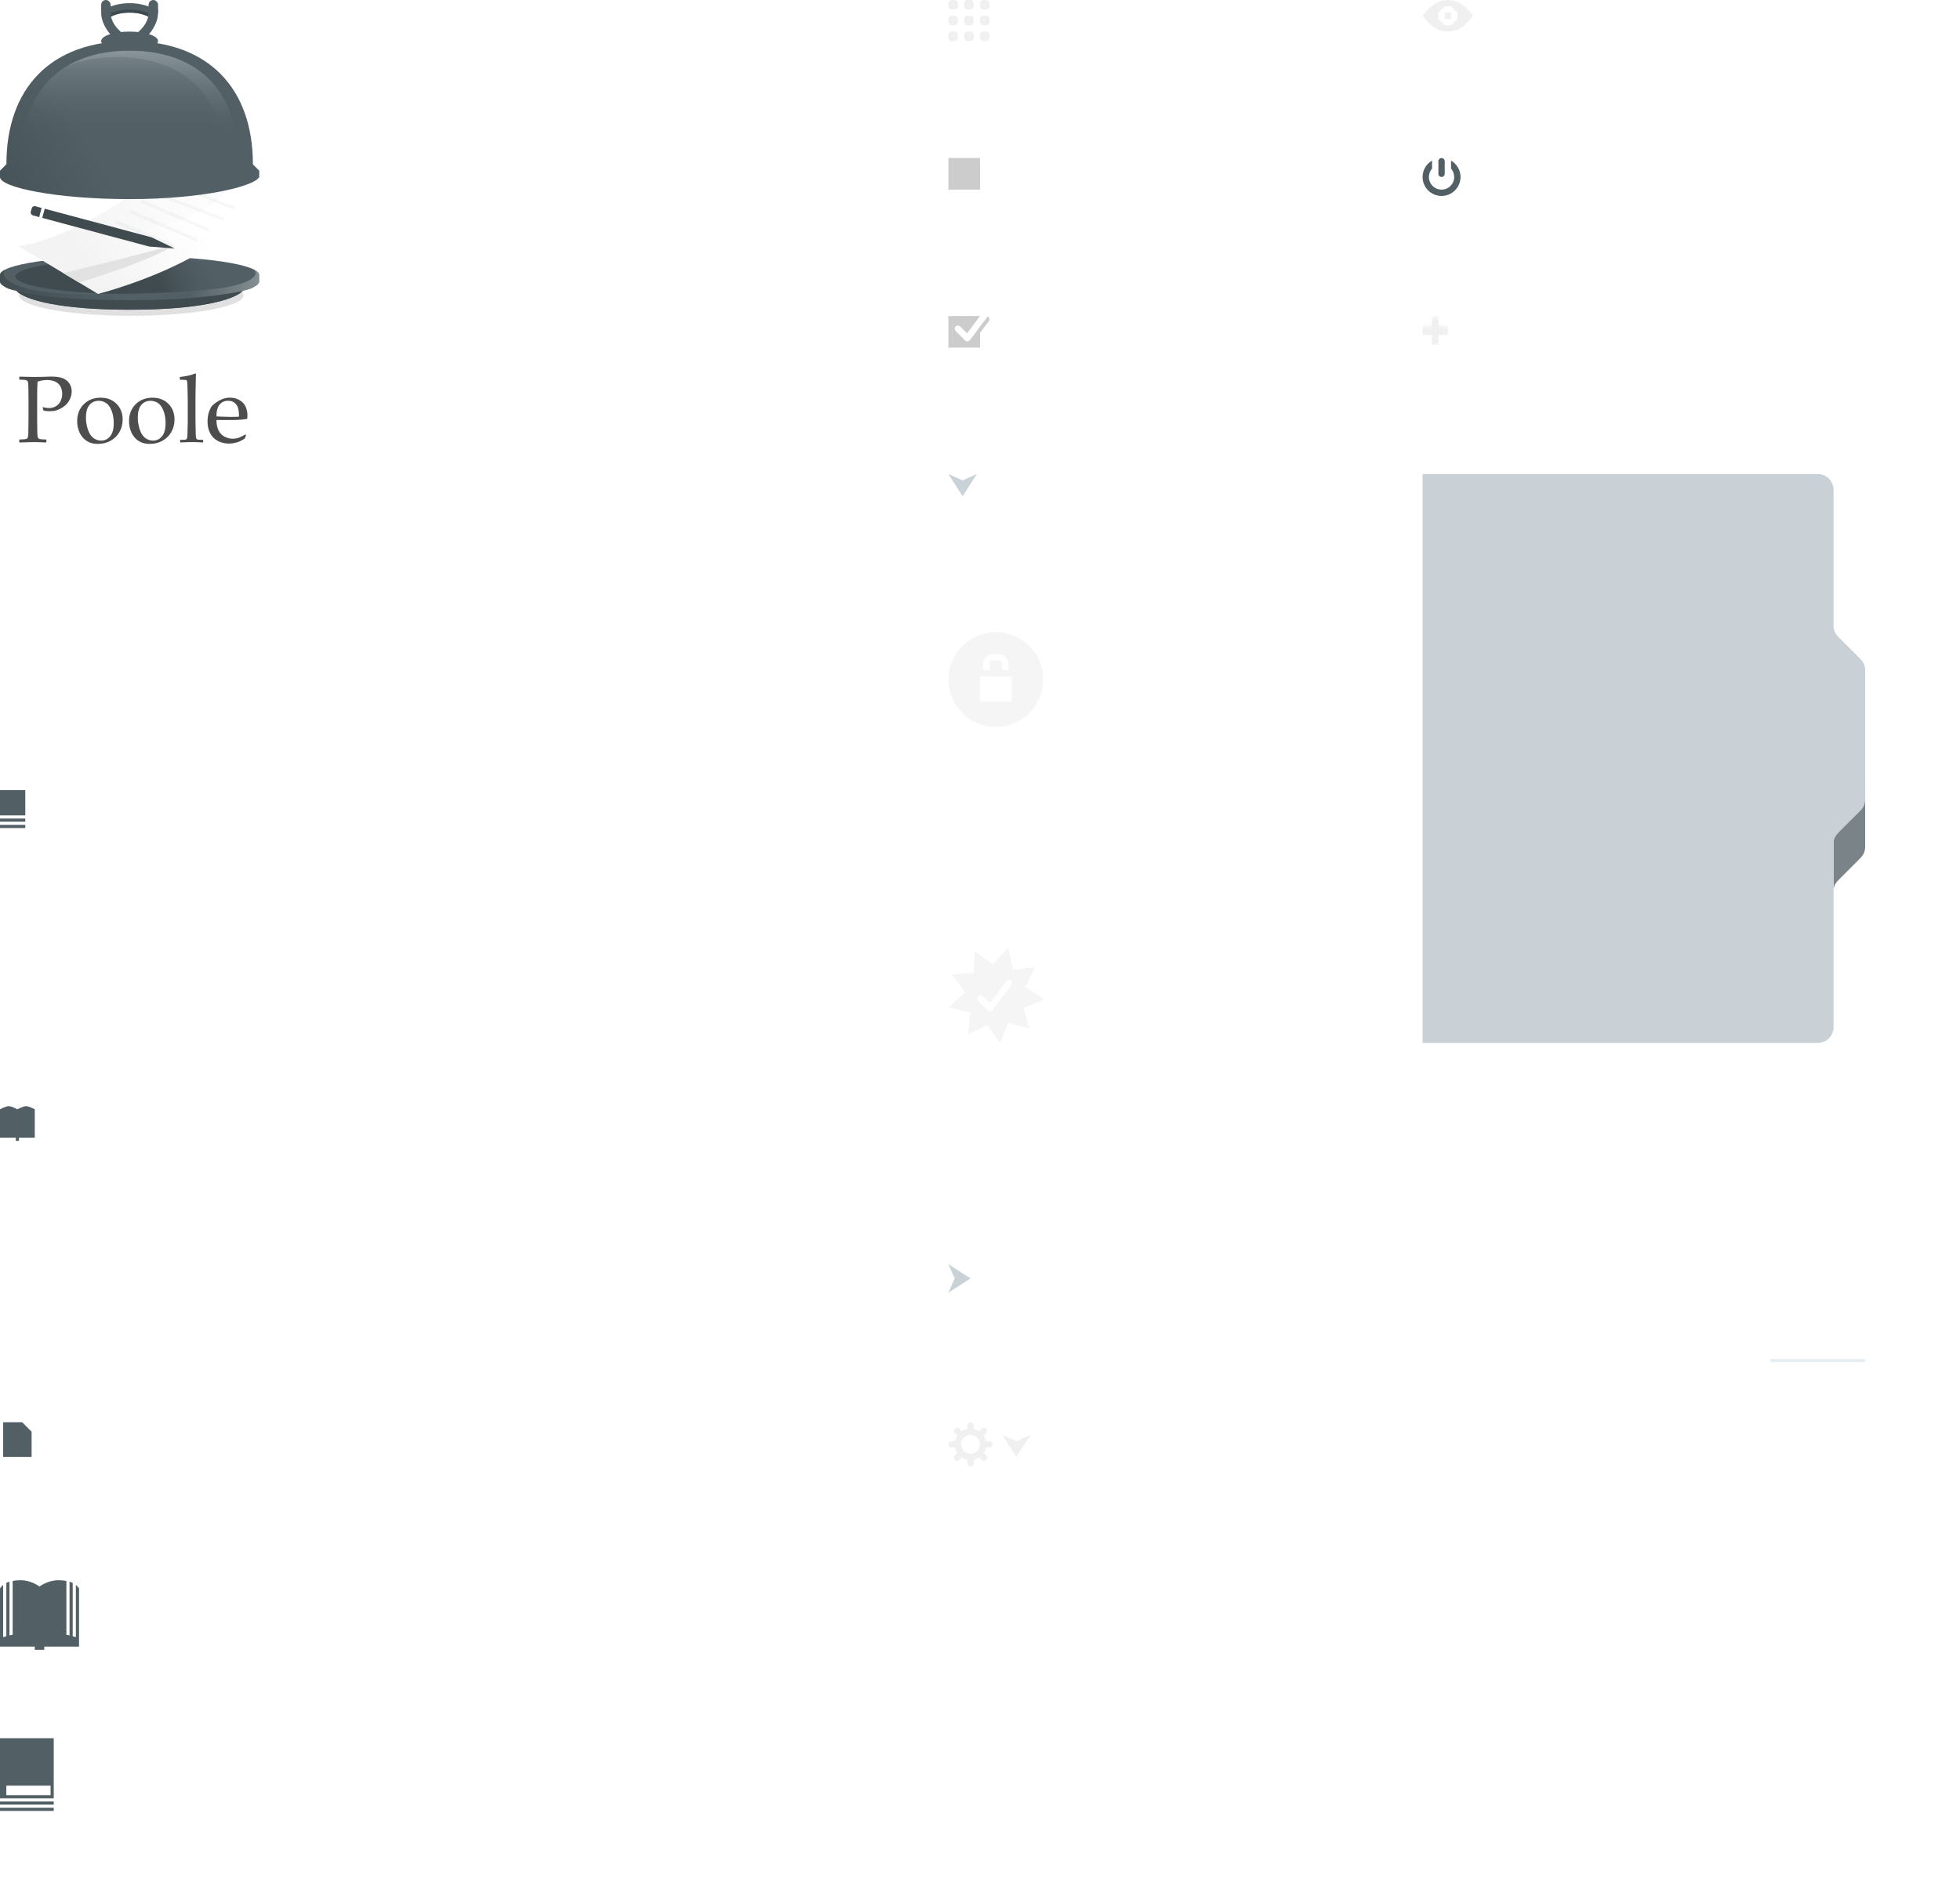 <?xml version="1.0" encoding="UTF-8" standalone="no"?>
<!-- Created with Inkscape (http://www.inkscape.org/) -->

<svg
   xmlns:dc="http://purl.org/dc/elements/1.1/"
   xmlns:cc="http://creativecommons.org/ns#"
   xmlns:rdf="http://www.w3.org/1999/02/22-rdf-syntax-ns#"
   xmlns:svg="http://www.w3.org/2000/svg"
   xmlns="http://www.w3.org/2000/svg"
   xmlns:xlink="http://www.w3.org/1999/xlink"
   xmlns:sodipodi="http://sodipodi.sourceforge.net/DTD/sodipodi-0.dtd"
   xmlns:inkscape="http://www.inkscape.org/namespaces/inkscape"
   width="620"
   height="600"
   id="svg13669"
   version="1.1"
   inkscape:version="0.48.2 r9819"
   sodipodi:docname="sprite.svg"
   inkscape:export-filename="/Users/saman/work_repos/poole/images/sprite.png"
   inkscape:export-xdpi="90"
   inkscape:export-ydpi="90">
  <defs
     id="defs13671">
    <clipPath
       clipPathUnits="userSpaceOnUse"
       id="clipPath13523">
      <path
         style="color:#000000;fill:#ffffff;fill-opacity:1;fill-rule:nonzero;stroke:none;stroke-width:1;marker:none;visibility:visible;display:inline;overflow:visible;enable-background:accumulate"
         d="m 197,124.5 128.53,0 0,174.5 L 197,299 z"
         id="path13525"
         inkscape:connector-curvature="0"
         sodipodi:nodetypes="ccccc" />
    </clipPath>
    <linearGradient
       inkscape:collect="always"
       xlink:href="#linearGradient5373"
       id="linearGradient6793"
       gradientUnits="userSpaceOnUse"
       x1="326.125"
       y1="138.625"
       x2="286.191"
       y2="160.059"
       gradientTransform="translate(0,10)" />
    <linearGradient
       inkscape:collect="always"
       id="linearGradient5373">
      <stop
         style="stop-color:#000000;stop-opacity:1;"
         offset="0"
         id="stop5375" />
      <stop
         style="stop-color:#000000;stop-opacity:0;"
         offset="1"
         id="stop5377" />
    </linearGradient>
    <clipPath
       clipPathUnits="userSpaceOnUse"
       id="clipPath5369">
      <path
         style="color:#000000;fill:#ffffff;fill-opacity:1;fill-rule:nonzero;stroke:none;stroke-width:2;marker:none;visibility:visible;display:inline;overflow:visible;enable-background:accumulate"
         d="m 301,131 0,28 28,0 0,16 -44,0 0,-44 z"
         id="path5371"
         inkscape:connector-curvature="0" />
    </clipPath>
    <linearGradient
       inkscape:collect="always"
       xlink:href="#linearGradient9162-8"
       id="linearGradient9316-2"
       gradientUnits="userSpaceOnUse"
       gradientTransform="matrix(1.167,0,0,1,-698.099,-9.986)"
       x1="507.125"
       y1="177.562"
       x2="524.938"
       y2="172.625" />
    <linearGradient
       inkscape:collect="always"
       id="linearGradient9162-8">
      <stop
         style="stop-color:#383838;stop-opacity:1;"
         offset="0"
         id="stop9164-5" />
      <stop
         style="stop-color:#383838;stop-opacity:0;"
         offset="1"
         id="stop9166-6" />
    </linearGradient>
    <linearGradient
       inkscape:collect="always"
       xlink:href="#linearGradient9115-1"
       id="linearGradient9313-7"
       gradientUnits="userSpaceOnUse"
       x1="519.25"
       y1="154.25"
       x2="486.552"
       y2="173.128"
       gradientTransform="translate(-616.188,-9.986)" />
    <linearGradient
       inkscape:collect="always"
       id="linearGradient9115-1">
      <stop
         style="stop-color:#ffffff;stop-opacity:1;"
         offset="0"
         id="stop9117-18" />
      <stop
         style="stop-color:#f3f3f3;stop-opacity:1"
         offset="1"
         id="stop9119-2" />
    </linearGradient>
    <linearGradient
       inkscape:collect="always"
       xlink:href="#linearGradient9285-2"
       id="linearGradient9291-97"
       x1="502"
       y1="141"
       x2="532.75"
       y2="119.75"
       gradientUnits="userSpaceOnUse" />
    <linearGradient
       inkscape:collect="always"
       id="linearGradient9285-2">
      <stop
         style="stop-color:#4d4d4d;stop-opacity:1;"
         offset="0"
         id="stop9287-8" />
      <stop
         style="stop-color:#474747;stop-opacity:1"
         offset="1"
         id="stop9289-2" />
    </linearGradient>
    <clipPath
       clipPathUnits="userSpaceOnUse"
       id="clipPath13523-9">
      <path
         style="color:#000000;fill:#ffffff;fill-opacity:1;fill-rule:nonzero;stroke:none;stroke-width:1;marker:none;visibility:visible;display:inline;overflow:visible;enable-background:accumulate"
         d="m 197,124.5 128.53,0 0,174.5 L 197,299 z"
         id="path13525-2"
         inkscape:connector-curvature="0"
         sodipodi:nodetypes="ccccc" />
    </clipPath>
    <linearGradient
       inkscape:collect="always"
       xlink:href="#linearGradient5373-8"
       id="linearGradient6793-1"
       gradientUnits="userSpaceOnUse"
       x1="326.125"
       y1="138.625"
       x2="286.191"
       y2="160.059"
       gradientTransform="translate(0,10)" />
    <linearGradient
       inkscape:collect="always"
       id="linearGradient5373-8">
      <stop
         style="stop-color:#000000;stop-opacity:1;"
         offset="0"
         id="stop5375-4" />
      <stop
         style="stop-color:#000000;stop-opacity:0;"
         offset="1"
         id="stop5377-7" />
    </linearGradient>
    <clipPath
       clipPathUnits="userSpaceOnUse"
       id="clipPath5369-4">
      <path
         style="color:#000000;fill:#ffffff;fill-opacity:1;fill-rule:nonzero;stroke:none;stroke-width:2;marker:none;visibility:visible;display:inline;overflow:visible;enable-background:accumulate"
         d="m 301,131 0,28 28,0 0,16 -44,0 0,-44 z"
         id="path5371-3"
         inkscape:connector-curvature="0" />
    </clipPath>
    <linearGradient
       inkscape:collect="always"
       xlink:href="#linearGradient5373-2"
       id="linearGradient13120"
       gradientUnits="userSpaceOnUse"
       gradientTransform="translate(0,10)"
       x1="309.625"
       y1="148.625"
       x2="314.691"
       y2="143.559" />
    <linearGradient
       inkscape:collect="always"
       id="linearGradient5373-2">
      <stop
         style="stop-color:#000000;stop-opacity:1;"
         offset="0"
         id="stop5375-1" />
      <stop
         style="stop-color:#000000;stop-opacity:0;"
         offset="1"
         id="stop5377-0" />
    </linearGradient>
    <clipPath
       clipPathUnits="userSpaceOnUse"
       id="clipPath5369-3">
      <path
         style="color:#000000;fill:#ffffff;fill-opacity:1;fill-rule:nonzero;stroke:none;stroke-width:2;marker:none;visibility:visible;display:inline;overflow:visible;enable-background:accumulate"
         d="m 301,131 0,28 28,0 0,16 -44,0 0,-44 z"
         id="path5371-4"
         inkscape:connector-curvature="0" />
    </clipPath>
    <clipPath
       clipPathUnits="userSpaceOnUse"
       id="clipPath13523-3">
      <path
         style="color:#000000;fill:#ffffff;fill-opacity:1;fill-rule:nonzero;stroke:none;stroke-width:1;marker:none;visibility:visible;display:inline;overflow:visible;enable-background:accumulate"
         d="m 197,124.5 128.53,0 0,174.5 L 197,299 z"
         id="path13525-7"
         inkscape:connector-curvature="0"
         sodipodi:nodetypes="ccccc" />
    </clipPath>
    <filter
       color-interpolation-filters="sRGB"
       inkscape:collect="always"
       id="filter9240"
       x="-0.06"
       width="1.12"
       y="-0.459"
       height="1.919">
      <feGaussianBlur
         inkscape:collect="always"
         stdDeviation="1.723"
         id="feGaussianBlur9242" />
    </filter>
    <linearGradient
       inkscape:collect="always"
       xlink:href="#linearGradient9162-0"
       id="linearGradient15468-2"
       gradientUnits="userSpaceOnUse"
       gradientTransform="matrix(1.167,0,0,1,-81.911,-30)"
       x1="507.125"
       y1="177.562"
       x2="524.938"
       y2="172.625" />
    <linearGradient
       inkscape:collect="always"
       id="linearGradient9162-0">
      <stop
         style="stop-color:#404b4f;stop-opacity:1"
         offset="0"
         id="stop9164-51" />
      <stop
         style="stop-color:#526066;stop-opacity:0"
         offset="1"
         id="stop9166-5" />
    </linearGradient>
    <linearGradient
       inkscape:collect="always"
       xlink:href="#linearGradient9162"
       id="linearGradient15468"
       gradientUnits="userSpaceOnUse"
       gradientTransform="matrix(1.167,0,0,1,-81.911,-30)"
       x1="507.125"
       y1="177.562"
       x2="524.938"
       y2="172.625" />
    <linearGradient
       inkscape:collect="always"
       id="linearGradient9162">
      <stop
         style="stop-color:#404b4f;stop-opacity:1"
         offset="0"
         id="stop9164" />
      <stop
         style="stop-color:#526066;stop-opacity:0"
         offset="1"
         id="stop9166" />
    </linearGradient>
    <linearGradient
       inkscape:collect="always"
       xlink:href="#linearGradient9115"
       id="linearGradient15465"
       gradientUnits="userSpaceOnUse"
       gradientTransform="translate(0,-30)"
       x1="519.25"
       y1="154.25"
       x2="489.302"
       y2="174.503" />
    <linearGradient
       inkscape:collect="always"
       id="linearGradient9115">
      <stop
         style="stop-color:#ffffff;stop-opacity:1;"
         offset="0"
         id="stop9117" />
      <stop
         style="stop-color:#f3f3f3;stop-opacity:1"
         offset="1"
         id="stop9119" />
    </linearGradient>
    <linearGradient
       inkscape:collect="always"
       xlink:href="#linearGradient16403"
       id="linearGradient16409"
       x1="525.875"
       y1="116.625"
       x2="478.25"
       y2="130.5"
       gradientUnits="userSpaceOnUse" />
    <linearGradient
       inkscape:collect="always"
       id="linearGradient16403">
      <stop
         style="stop-color:#000000;stop-opacity:1;"
         offset="0"
         id="stop16405" />
      <stop
         style="stop-color:#000000;stop-opacity:0;"
         offset="1"
         id="stop16407" />
    </linearGradient>
    <linearGradient
       inkscape:collect="always"
       xlink:href="#linearGradient16857"
       id="linearGradient16855"
       x1="485.25"
       y1="98.5"
       x2="448.253"
       y2="119.86"
       gradientUnits="userSpaceOnUse" />
    <linearGradient
       id="linearGradient16857"
       inkscape:collect="always">
      <stop
         id="stop16859"
         offset="0"
         style="stop-color:#526066;stop-opacity:1" />
      <stop
         id="stop16861"
         offset="1"
         style="stop-color:#424e52;stop-opacity:1" />
    </linearGradient>
    <linearGradient
       inkscape:collect="always"
       xlink:href="#linearGradient16125"
       id="linearGradient16506"
       gradientUnits="userSpaceOnUse"
       x1="500"
       y1="92"
       x2="500"
       y2="138" />
    <linearGradient
       inkscape:collect="always"
       id="linearGradient16125">
      <stop
         style="stop-color:#c3ccd0;stop-opacity:1"
         offset="0"
         id="stop16127" />
      <stop
         style="stop-color:#526066;stop-opacity:0;"
         offset="1"
         id="stop16129" />
    </linearGradient>
    <linearGradient
       y2="138"
       x2="500"
       y1="92"
       x1="500"
       gradientTransform="translate(0,-38)"
       gradientUnits="userSpaceOnUse"
       id="linearGradient16202"
       xlink:href="#linearGradient16125-7"
       inkscape:collect="always" />
    <linearGradient
       inkscape:collect="always"
       id="linearGradient16125-7">
      <stop
         style="stop-color:#c3ccd0;stop-opacity:1"
         offset="0"
         id="stop16127-1" />
      <stop
         style="stop-color:#526066;stop-opacity:0;"
         offset="1"
         id="stop16129-0" />
    </linearGradient>
    <linearGradient
       inkscape:collect="always"
       xlink:href="#linearGradient16490-3"
       id="linearGradient16496-8"
       x1="452.375"
       y1="145.25"
       x2="499"
       y2="151.375"
       gradientUnits="userSpaceOnUse" />
    <linearGradient
       inkscape:collect="always"
       id="linearGradient16490-3">
      <stop
         style="stop-color:#404b4f;stop-opacity:1;"
         offset="0"
         id="stop16492-4" />
      <stop
         style="stop-color:#404b4f;stop-opacity:0;"
         offset="1"
         id="stop16494-9" />
    </linearGradient>
    <linearGradient
       inkscape:collect="always"
       xlink:href="#linearGradient16870"
       id="linearGradient16876"
       x1="565.062"
       y1="145.438"
       x2="519.688"
       y2="150.875"
       gradientUnits="userSpaceOnUse"
       gradientTransform="translate(-0.344,0)" />
    <linearGradient
       inkscape:collect="always"
       id="linearGradient16870">
      <stop
         style="stop-color:#f6f6f6;stop-opacity:1;"
         offset="0"
         id="stop16872" />
      <stop
         style="stop-color:#f6f6f6;stop-opacity:0;"
         offset="1"
         id="stop16874" />
    </linearGradient>
    <linearGradient
       y2="150.875"
       x2="519.688"
       y1="145.438"
       x1="565.062"
       gradientTransform="translate(-0.344,0)"
       gradientUnits="userSpaceOnUse"
       id="linearGradient17085"
       xlink:href="#linearGradient16870"
       inkscape:collect="always" />
    <filter
       color-interpolation-filters="sRGB"
       inkscape:collect="always"
       id="filter9240-4"
       x="-0.06"
       width="1.12"
       y="-0.459"
       height="1.919">
      <feGaussianBlur
         inkscape:collect="always"
         stdDeviation="1.723"
         id="feGaussianBlur9242-0" />
    </filter>
    <linearGradient
       inkscape:collect="always"
       xlink:href="#linearGradient9162-0-7"
       id="linearGradient15468-2-8"
       gradientUnits="userSpaceOnUse"
       gradientTransform="matrix(1.167,0,0,1,-81.911,-30)"
       x1="507.125"
       y1="177.562"
       x2="524.938"
       y2="172.625" />
    <linearGradient
       inkscape:collect="always"
       id="linearGradient9162-0-7">
      <stop
         style="stop-color:#404b4f;stop-opacity:1"
         offset="0"
         id="stop9164-51-3" />
      <stop
         style="stop-color:#526066;stop-opacity:0"
         offset="1"
         id="stop9166-5-7" />
    </linearGradient>
    <linearGradient
       inkscape:collect="always"
       xlink:href="#linearGradient9162-87"
       id="linearGradient15468-4"
       gradientUnits="userSpaceOnUse"
       gradientTransform="matrix(1.167,0,0,1,-81.911,-30)"
       x1="507.125"
       y1="177.562"
       x2="524.938"
       y2="172.625" />
    <linearGradient
       inkscape:collect="always"
       id="linearGradient9162-87">
      <stop
         style="stop-color:#404b4f;stop-opacity:1"
         offset="0"
         id="stop9164-53" />
      <stop
         style="stop-color:#526066;stop-opacity:0"
         offset="1"
         id="stop9166-2" />
    </linearGradient>
    <linearGradient
       inkscape:collect="always"
       xlink:href="#linearGradient9115-6"
       id="linearGradient15465-7"
       gradientUnits="userSpaceOnUse"
       gradientTransform="translate(0,-30)"
       x1="519.25"
       y1="154.25"
       x2="489.302"
       y2="174.503" />
    <linearGradient
       inkscape:collect="always"
       id="linearGradient9115-6">
      <stop
         style="stop-color:#ffffff;stop-opacity:1;"
         offset="0"
         id="stop9117-2" />
      <stop
         style="stop-color:#f3f3f3;stop-opacity:1"
         offset="1"
         id="stop9119-22" />
    </linearGradient>
    <linearGradient
       inkscape:collect="always"
       xlink:href="#linearGradient16403-0"
       id="linearGradient16409-8"
       x1="525.875"
       y1="116.625"
       x2="478.25"
       y2="130.5"
       gradientUnits="userSpaceOnUse" />
    <linearGradient
       inkscape:collect="always"
       id="linearGradient16403-0">
      <stop
         style="stop-color:#000000;stop-opacity:1;"
         offset="0"
         id="stop16405-5" />
      <stop
         style="stop-color:#000000;stop-opacity:0;"
         offset="1"
         id="stop16407-0" />
    </linearGradient>
    <linearGradient
       inkscape:collect="always"
       xlink:href="#linearGradient16857-1"
       id="linearGradient16855-6"
       x1="485.25"
       y1="98.5"
       x2="448.253"
       y2="119.86"
       gradientUnits="userSpaceOnUse" />
    <linearGradient
       id="linearGradient16857-1"
       inkscape:collect="always">
      <stop
         id="stop16859-9"
         offset="0"
         style="stop-color:#526066;stop-opacity:1" />
      <stop
         id="stop16861-0"
         offset="1"
         style="stop-color:#424e52;stop-opacity:1" />
    </linearGradient>
    <linearGradient
       inkscape:collect="always"
       xlink:href="#linearGradient16125-75"
       id="linearGradient16506-2"
       gradientUnits="userSpaceOnUse"
       x1="500"
       y1="92"
       x2="500"
       y2="138" />
    <linearGradient
       inkscape:collect="always"
       id="linearGradient16125-75">
      <stop
         style="stop-color:#c3ccd0;stop-opacity:1"
         offset="0"
         id="stop16127-2" />
      <stop
         style="stop-color:#526066;stop-opacity:0;"
         offset="1"
         id="stop16129-4" />
    </linearGradient>
    <linearGradient
       y2="138"
       x2="500"
       y1="92"
       x1="500"
       gradientTransform="translate(0,-38)"
       gradientUnits="userSpaceOnUse"
       id="linearGradient16202-5"
       xlink:href="#linearGradient16125-7-0"
       inkscape:collect="always" />
    <linearGradient
       inkscape:collect="always"
       id="linearGradient16125-7-0">
      <stop
         style="stop-color:#c3ccd0;stop-opacity:1"
         offset="0"
         id="stop16127-1-1" />
      <stop
         style="stop-color:#526066;stop-opacity:0;"
         offset="1"
         id="stop16129-0-3" />
    </linearGradient>
    <linearGradient
       inkscape:collect="always"
       xlink:href="#linearGradient16490-3-7"
       id="linearGradient16496-8-1"
       x1="452.375"
       y1="145.25"
       x2="499"
       y2="151.375"
       gradientUnits="userSpaceOnUse" />
    <linearGradient
       inkscape:collect="always"
       id="linearGradient16490-3-7">
      <stop
         style="stop-color:#404b4f;stop-opacity:1;"
         offset="0"
         id="stop16492-4-1" />
      <stop
         style="stop-color:#404b4f;stop-opacity:0;"
         offset="1"
         id="stop16494-9-0" />
    </linearGradient>
    <linearGradient
       inkscape:collect="always"
       xlink:href="#linearGradient16870-7"
       id="linearGradient16876-9"
       x1="565.062"
       y1="145.438"
       x2="519.688"
       y2="150.875"
       gradientUnits="userSpaceOnUse"
       gradientTransform="translate(-0.344,0)" />
    <linearGradient
       inkscape:collect="always"
       id="linearGradient16870-7">
      <stop
         style="stop-color:#f6f6f6;stop-opacity:1;"
         offset="0"
         id="stop16872-4" />
      <stop
         style="stop-color:#f6f6f6;stop-opacity:0;"
         offset="1"
         id="stop16874-8" />
    </linearGradient>
  </defs>
  <sodipodi:namedview
     id="base"
     pagecolor="#ffffff"
     bordercolor="#666666"
     borderopacity="1.0"
     inkscape:pageopacity="0.0"
     inkscape:pageshadow="2"
     inkscape:zoom="1"
     inkscape:cx="96.066648"
     inkscape:cy="515.24922"
     inkscape:document-units="px"
     inkscape:current-layer="layer1"
     showgrid="true"
     inkscape:window-width="1270"
     inkscape:window-height="665"
     inkscape:window-x="258"
     inkscape:window-y="78"
     inkscape:window-maximized="0"
     showguides="false"
     fit-margin-top="0"
     fit-margin-left="0"
     fit-margin-right="0"
     fit-margin-bottom="0"
     inkscape:guide-bbox="true"
     inkscape:snap-bbox="true"
     inkscape:snap-nodes="true">
    <inkscape:grid
       type="xygrid"
       id="grid13768"
       empspacing="5"
       visible="true"
       enabled="true"
       snapvisiblegridlinesonly="true" />
    <sodipodi:guide
       orientation="0,1"
       position="-60,300"
       id="guide13904" />
    <sodipodi:guide
       orientation="0,1"
       position="-150,250"
       id="guide13906" />
    <sodipodi:guide
       orientation="1,0"
       position="0,355"
       id="guide13908" />
    <sodipodi:guide
       orientation="1,0"
       position="150,375"
       id="guide13910" />
    <sodipodi:guide
       orientation="1,0"
       position="300,355"
       id="guide13914" />
    <sodipodi:guide
       orientation="1,0"
       position="450,350"
       id="guide13918" />
    <sodipodi:guide
       orientation="0,1"
       position="-185,200"
       id="guide13924" />
    <sodipodi:guide
       orientation="0,1"
       position="-160,150"
       id="guide13926" />
    <sodipodi:guide
       orientation="0,1"
       position="-130,100"
       id="guide14320" />
    <sodipodi:guide
       orientation="0,1"
       position="-145,50"
       id="guide9905" />
    <sodipodi:guide
       orientation="0,1"
       position="-115,1.7187517e-08"
       id="guide9907" />
    <sodipodi:guide
       orientation="0,1"
       position="-95,-50"
       id="guide9911" />
    <sodipodi:guide
       orientation="0,1"
       position="60,350"
       id="guide10564" />
    <sodipodi:guide
       orientation="0,1"
       position="50,400"
       id="guide10739" />
    <sodipodi:guide
       orientation="0,1"
       position="50,450"
       id="guide10741" />
    <sodipodi:guide
       orientation="0,1"
       position="30,500"
       id="guide10743" />
    <sodipodi:guide
       orientation="0,1"
       position="40,550"
       id="guide10745" />
    <sodipodi:guide
       orientation="0,1"
       position="70,600"
       id="guide10747" />
    <sodipodi:guide
       orientation="1,0"
       position="600,615"
       id="guide10798" />
  </sodipodi:namedview>
  <g
     inkscape:groupmode="layer"
     id="layer2"
     inkscape:label="base"
     transform="translate(-150,250)"
     style="display:none">
    <rect
       style="opacity:0.6;color:#000000;fill:#b3b3b3;fill-opacity:1;fill-rule:nonzero;stroke:none;stroke-width:14.35;marker:none;visibility:visible;display:inline;overflow:visible;filter:url(#filter6400-4);enable-background:accumulate"
       id="rect15443"
       width="720"
       height="700"
       x="-60"
       y="-20"
       transform="translate(150,-250)" />
    <path
       inkscape:connector-curvature="0"
       style="opacity:0.2;color:#000000;fill:#000000;fill-opacity:1;fill-rule:nonzero;stroke:none;stroke-width:14.35;marker:none;visibility:visible;display:inline;overflow:visible;filter:url(#filter6400-4);enable-background:accumulate"
       d="m 754,-150 c -2.209,0 -4,1.791 -4,4 0,2.209 1.791,4 4,4 0.73,0 1.411,-0.221 2,-0.562 l 0,1.562 2,0 0,1 0,1 1,0 1,0 1,0 0,-2 -3.344,-3.344 C 757.883,-144.846 758,-145.413 758,-146 c 0,-2.209 -1.791,-4 -4,-4 z m -1,2 c 0.552,0 1,0.448 1,1 0,0.552 -0.448,1 -1,1 -0.552,0 -1,-0.448 -1,-1 0,-0.552 0.448,-1 1,-1 z"
       id="path8189" />
    <path
       inkscape:connector-curvature="0"
       style="opacity:0.2;color:#000000;fill:#000000;fill-opacity:1;fill-rule:nonzero;stroke:none;stroke-width:14.35;marker:none;visibility:visible;display:inline;overflow:visible;filter:url(#filter6400-4);enable-background:accumulate"
       d="m 755,-200 c -1.657,0 -3,1.343 -3,3 0,1.657 1.343,3 3,3 1.657,0 3,-1.343 3,-3 0,-1.657 -1.343,-3 -3,-3 z m -3,7 c -2,0 -2,2 -2,3 l 0,1 10,0 0,-1 c 0,-1 0,-3 -2,-3 l -6,0 z"
       id="path5949-7" />
  </g>
  <g
     inkscape:label="Layer 1"
     inkscape:groupmode="layer"
     id="layer1"
     transform="translate(-150,252.638)">
    <g
       style="font-size:30px;font-style:normal;font-variant:normal;font-weight:normal;font-stretch:normal;text-indent:0;text-align:start;text-decoration:none;line-height:150%;letter-spacing:0px;word-spacing:normal;text-transform:none;direction:ltr;block-progression:tb;writing-mode:lr-tb;text-anchor:start;baseline-shift:baseline;color:#000000;fill:#4d4d4d;fill-opacity:1;fill-rule:nonzero;stroke:none;stroke-width:18.043;marker:none;visibility:visible;display:inline;overflow:visible;enable-background:accumulate;font-family:Palatino;-inkscape-font-specification:Palatino"
       id="text5539"
       transform="translate(155.31,-134)">
      <path
         d="m 0.791,1.484 0,-0.937 c 1.963,0.059 3.516,0.088 4.658,0.088 0.762,2.073e-5 1.572,-0.01 2.432,-0.029 l 2.3,-0.073 c 0.254,-0.01 0.488,-0.015 0.703,-0.015 1.553,2.085e-5 2.773,0.171 3.662,0.513 0.889,0.342 1.582,0.889 2.08,1.641 0.498,0.742 0.747,1.592 0.747,2.549 -1.7e-5,0.859 -0.21,1.714 -0.63,2.563 -0.41,0.85 -1.011,1.572 -1.802,2.168 -0.791,0.586 -1.616,1.006 -2.476,1.26 -0.586,0.176 -1.25,0.264 -1.992,0.264 -0.625,10e-6 -1.299,-0.068 -2.021,-0.205 L 8.145,10.185 c 0.869,0.195 1.553,0.293 2.051,0.293 0.732,10e-6 1.426,-0.176 2.08,-0.527 C 12.939,9.59 13.452,9.053 13.813,8.34 14.185,7.617 14.37,6.821 14.37,5.952 14.37,5.112 14.189,4.355 13.828,3.682 13.477,2.998 12.935,2.48 12.202,2.129 11.479,1.777 10.601,1.601 9.565,1.601 8.638,1.601 7.642,1.767 6.577,2.099 6.489,3.135 6.445,4.756 6.445,6.963 l 0,7.383 c -6.4e-6,1.328 0.015,2.622 0.044,3.882 0.029,0.928 0.098,1.479 0.205,1.655 0.117,0.176 0.298,0.308 0.542,0.396 0.254,0.078 0.962,0.127 2.124,0.146 l 0,0.938 c -1.807,-0.078 -3.135,-0.117 -3.984,-0.117 -0.332,0 -1.86,0.039 -4.585,0.117 l 0,-0.938 c 1.152,-0.02 1.855,-0.068 2.109,-0.146 0.254,-0.088 0.43,-0.205 0.527,-0.352 0.117,-0.195 0.19,-0.669 0.22,-1.421 0.01,-0.205 0.029,-1.592 0.059,-4.16 l 0,-6.782 C 3.706,6.235 3.691,4.936 3.662,3.667 3.633,2.739 3.56,2.192 3.442,2.026 3.335,1.85 3.154,1.724 2.9,1.645 2.656,1.558 1.953,1.504 0.791,1.484"
         style="marker:none"
         id="path13771"
         inkscape:connector-curvature="0" />
      <path
         d="m 19.102,14.624 c 0,-2.187 0.693,-3.97 2.08,-5.347 1.396,-1.387 3.184,-2.08 5.361,-2.08 2.051,1.41e-5 3.721,0.645 5.01,1.934 1.289,1.289 1.934,2.954 1.934,4.995 -1.5e-5,1.426 -0.332,2.729 -0.996,3.911 -0.664,1.182 -1.602,2.109 -2.812,2.783 -1.211,0.664 -2.544,0.996 -3.999,0.996 -1.133,0 -2.095,-0.19 -2.886,-0.571 -0.781,-0.381 -1.416,-0.859 -1.904,-1.436 -0.488,-0.576 -0.859,-1.167 -1.113,-1.772 -0.449,-1.064 -0.674,-2.202 -0.674,-3.413 m 2.769,-1.084 c -4e-6,1.201 0.2,2.422 0.601,3.662 0.4,1.24 0.977,2.148 1.729,2.725 0.762,0.566 1.587,0.85 2.476,0.85 1.133,1e-6 2.08,-0.449 2.842,-1.348 0.762,-0.898 1.143,-2.28 1.143,-4.146 -1.3e-5,-1.553 -0.23,-2.891 -0.688,-4.014 -0.449,-1.133 -1.025,-1.929 -1.729,-2.388 -0.703,-0.469 -1.48,-0.703 -2.329,-0.703 -1.201,1.32e-5 -2.178,0.435 -2.93,1.304 -0.742,0.869 -1.113,2.222 -1.113,4.058"
         style="marker:none"
         id="path13773"
         inkscape:connector-curvature="0" />
      <path
         d="m 35.508,14.624 c 0,-2.187 0.693,-3.97 2.08,-5.347 1.396,-1.387 3.184,-2.08 5.361,-2.08 2.051,1.41e-5 3.721,0.645 5.01,1.934 1.289,1.289 1.934,2.954 1.934,4.995 -1.5e-5,1.426 -0.332,2.729 -0.996,3.911 -0.664,1.182 -1.602,2.109 -2.812,2.783 -1.211,0.664 -2.544,0.996 -3.999,0.996 -1.133,0 -2.095,-0.19 -2.886,-0.571 -0.781,-0.381 -1.416,-0.859 -1.904,-1.436 -0.488,-0.576 -0.859,-1.167 -1.113,-1.772 -0.449,-1.064 -0.674,-2.202 -0.674,-3.413 m 2.769,-1.084 c -4e-6,1.201 0.2,2.422 0.601,3.662 0.4,1.24 0.977,2.148 1.729,2.725 0.762,0.566 1.587,0.85 2.476,0.85 1.133,1e-6 2.08,-0.449 2.842,-1.348 0.762,-0.898 1.143,-2.28 1.143,-4.146 -1.3e-5,-1.553 -0.23,-2.891 -0.688,-4.014 -0.449,-1.133 -1.025,-1.929 -1.729,-2.388 -0.703,-0.469 -1.48,-0.703 -2.329,-0.703 -1.201,1.32e-5 -2.178,0.435 -2.93,1.304 -0.742,0.869 -1.113,2.222 -1.113,4.058"
         style="marker:none"
         id="path13775"
         inkscape:connector-curvature="0" />
      <path
         d="m 51.665,21.362 0,-0.835 1.377,-0.015 c 0.215,-0.01 0.376,-0.044 0.483,-0.103 0.117,-0.068 0.205,-0.151 0.264,-0.249 0.107,-0.195 0.171,-0.542 0.19,-1.04 0.01,-0.127 0.044,-1.528 0.103,-4.204 l 0,-6.079 c -3e-6,-1.631 -0.029,-3.315 -0.088,-5.054 C 53.955,2.612 53.901,1.958 53.833,1.821 53.784,1.724 53.706,1.655 53.599,1.616 53.452,1.548 52.778,1.514 51.577,1.514 l 0,-0.864 c 2.207,-0.273 3.74,-0.615 4.6,-1.025 0.127,-0.059 0.225,-0.088 0.293,-0.088 0.068,2.183e-5 0.122,0.024 0.161,0.073 0.039,0.039 0.059,0.098 0.059,0.176 -6e-6,0.068 -0.01,0.166 -0.029,0.293 l -0.015,0.483 c -0.049,1.748 -0.078,3.237 -0.088,4.468 l -0.029,2.285 0,7.603 c 0.049,2.539 0.078,3.911 0.088,4.116 0.01,0.488 0.068,0.845 0.176,1.069 0.039,0.088 0.098,0.166 0.176,0.234 0.078,0.059 0.195,0.107 0.352,0.146 0.068,0.01 0.61,0.024 1.626,0.044 l 0,0.835 c -1.328,-0.078 -2.495,-0.117 -3.501,-0.117 -0.957,0 -2.217,0.039 -3.779,0.117"
         style="marker:none"
         id="path13777"
         inkscape:connector-curvature="0" />
      <path
         d="m 72.539,19.092 -0.469,1.055 c -0.674,0.42 -1.167,0.698 -1.479,0.835 -0.459,0.205 -0.986,0.376 -1.582,0.513 -0.586,0.146 -1.206,0.22 -1.86,0.22 -1.289,0 -2.456,-0.269 -3.501,-0.806 -1.045,-0.537 -1.86,-1.338 -2.446,-2.402 -0.576,-1.074 -0.864,-2.329 -0.864,-3.765 -10e-7,-1.123 0.151,-2.134 0.454,-3.032 0.312,-0.908 0.664,-1.577 1.055,-2.007 0.283,-0.312 0.723,-0.669 1.318,-1.069 0.596,-0.41 1.187,-0.732 1.772,-0.967 0.771,-0.322 1.606,-0.483 2.505,-0.483 1.094,1.42e-5 2.08,0.249 2.959,0.747 0.889,0.498 1.538,1.177 1.948,2.036 0.41,0.859 0.615,1.831 0.615,2.915 -1.3e-5,0.273 -0.02,0.605 -0.059,0.996 -0.703,0.137 -1.333,0.225 -1.89,0.264 -1.055,0.078 -2.109,0.117 -3.164,0.117 l -4.702,0 c 0.02,1.396 0.259,2.529 0.718,3.398 0.469,0.859 1.108,1.494 1.919,1.904 0.82,0.41 1.67,0.615 2.549,0.615 0.596,1e-6 1.187,-0.093 1.772,-0.278 0.596,-0.195 1.328,-0.547 2.197,-1.055 l 0.234,0.249 m -9.39,-5.991 c 0.273,0.029 0.791,0.059 1.553,0.088 1.455,0.049 2.456,0.073 3.003,0.073 1.299,8e-6 2.153,-0.024 2.563,-0.073 0.01,-0.234 0.015,-0.415 0.015,-0.542 -1.1e-5,-1.543 -0.313,-2.676 -0.938,-3.398 C 68.721,8.525 67.886,8.164 66.841,8.164 65.737,8.164 64.849,8.559 64.175,9.35 63.501,10.141 63.159,11.391 63.149,13.1"
         style="marker:none"
         id="path13779"
         inkscape:connector-curvature="0" />
    </g>
    <path
       sodipodi:nodetypes="sccccccccscs"
       inkscape:connector-curvature="0"
       id="path13808"
       d="m 152.75,97.362 c -0.975,0 -2.75,1 -2.75,1 l 0,9 5,0 0,1 1,0 0,-1 5,0 0,-9 c 0,0 -1.775,-1 -2.75,-1 -0.975,0 -2.75,1 -2.75,1 0,0 -1.775,-1 -2.75,-1 z"
       style="font-size:medium;font-style:normal;font-variant:normal;font-weight:normal;font-stretch:normal;text-indent:0;text-align:start;text-decoration:none;line-height:normal;letter-spacing:normal;word-spacing:normal;text-transform:none;direction:ltr;block-progression:tb;writing-mode:lr-tb;text-anchor:start;baseline-shift:baseline;color:#000000;fill:#526066;fill-opacity:1;fill-rule:nonzero;stroke:none;stroke-width:2;marker:none;visibility:visible;display:inline;overflow:visible;filter:url(#filter6400-4);enable-background:accumulate;font-family:Sans;-inkscape-font-specification:Sans" />
    <path
       sodipodi:nodetypes="cccccc"
       inkscape:connector-curvature="0"
       id="path13814"
       d="m 151,197.362 0,11 9,0 0,-8 -3,-3 z"
       style="color:#000000;fill:#526066;fill-opacity:1;fill-rule:nonzero;stroke:none;stroke-width:1;marker:none;visibility:visible;display:inline;overflow:visible;enable-background:accumulate" />
    <g
       id="g10733"
       transform="translate(-1,-200)">
      <path
         style="opacity:0.2;color:#000000;fill:#000000;fill-opacity:1;fill-rule:nonzero;stroke:none;stroke-width:14.35;marker:none;visibility:visible;display:inline;overflow:visible;filter:url(#filter6400-4);enable-background:accumulate"
         d="m 604,47.362 0,3 -3,0 0,2 3,0 0,3 2,0 0,-3 3,0 0,-2 -3,0 0,-3 -2,0 z"
         id="path8820"
         inkscape:connector-curvature="0" />
      <path
         style="color:#000000;fill:#f0f0f0;fill-opacity:1;fill-rule:nonzero;stroke:none;stroke-width:3;marker:none;visibility:visible;display:inline;overflow:visible;enable-background:accumulate"
         d="m 604,48.362 0,3 -3,0 0,2 3,0 0,3 2,0 0,-3 3,0 0,-2 -3,0 0,-3 -2,0 z"
         id="rect6417"
         inkscape:connector-curvature="0" />
    </g>
    <g
       style="display:inline;fill:#526066;fill-opacity:1"
       id="g9473"
       transform="translate(119,219.362)">
      <g
         transform="translate(103,17)"
         style="display:inline;fill:#526066;fill-opacity:1"
         id="g9475"
         inkscape:export-filename="/Users/saman/work_repos/poole/images/renders.png/home-selectbranch.png"
         inkscape:export-xdpi="90"
         inkscape:export-ydpi="90">
        <g
           transform="translate(-104,-259.362)"
           id="g9477"
           style="display:inline;fill:#526066;fill-opacity:1">
          <g
             id="g9479"
             transform="translate(4,4)"
             style="fill:#526066;fill-opacity:1">
            <g
               id="g9481"
               style="fill:#526066;fill-opacity:1">
              <g
                 transform="translate(0,-2)"
                 id="g9483"
                 style="fill:#526066;fill-opacity:1">
                <g
                   transform="translate(-60,135)"
                   id="g9485"
                   style="fill:#526066;fill-opacity:1">
                  <g
                     id="g9487"
                     transform="translate(32,0)"
                     style="fill:#526066;fill-opacity:1" />
                </g>
              </g>
            </g>
          </g>
          <g
             transform="translate(2,2)"
             id="g9489"
             style="fill:#526066;fill-opacity:1">
            <g
               id="g9491"
               style="fill:#526066;fill-opacity:1">
              <g
                 id="g9493"
                 transform="translate(0,-2)"
                 style="fill:#526066;fill-opacity:1">
                <g
                   style="fill:#526066;fill-opacity:1"
                   id="g9495"
                   transform="translate(-60,135)">
                  <g
                     style="fill:#526066;fill-opacity:1"
                     transform="translate(32,0)"
                     id="g9497" />
                </g>
              </g>
            </g>
          </g>
          <g
             id="g9499"
             style="fill:#526066;fill-opacity:1">
            <g
               id="g9501"
               style="fill:#526066;fill-opacity:1">
              <g
                 transform="translate(0,-2)"
                 id="g9503"
                 style="fill:#526066;fill-opacity:1">
                <g
                   transform="translate(-60,135)"
                   id="g9507"
                   style="fill:#526066;fill-opacity:1">
                  <g
                     id="g9509"
                     transform="translate(32,0)"
                     style="fill:#526066;fill-opacity:1">
                    <path
                       style="color:#000000;fill:#526066;fill-opacity:1;fill-rule:nonzero;stroke:none;stroke-width:14.35;marker:none;visibility:visible;display:inline;overflow:visible;filter:url(#filter6400-4);enable-background:accumulate"
                       d="m 150,250 0,19 17,0 0,-19 z m 2,15 13,0 1,0 0,3 -1,0 -13,0 z"
                       transform="translate(-90,-62.638)"
                       id="path9511"
                       inkscape:connector-curvature="0"
                       sodipodi:nodetypes="cccccccccccc" />
                  </g>
                </g>
              </g>
            </g>
          </g>
        </g>
      </g>
      <rect
         style="color:#000000;fill:#526066;fill-opacity:1;fill-rule:nonzero;stroke:none;stroke-width:1;marker:none;visibility:visible;display:inline;overflow:visible;filter:url(#filter6400-4);enable-background:accumulate"
         id="rect9515"
         width="17"
         height="1"
         x="31"
         y="98" />
      <rect
         y="100"
         x="31"
         height="1"
         width="17"
         id="rect9517"
         style="color:#000000;fill:#526066;fill-opacity:1;fill-rule:nonzero;stroke:none;stroke-width:1;marker:none;visibility:visible;display:inline;overflow:visible;filter:url(#filter6400-4);enable-background:accumulate" />
    </g>
    <g
       id="g10458"
       transform="translate(-12.75,92)"
       style="fill:#526066;fill-opacity:1">
      <g
         inkscape:export-ydpi="90"
         inkscape:export-xdpi="90"
         inkscape:export-filename="/Users/saman/work_repos/poole/images/renders.png/posts.png"
         transform="translate(134.75,82.362)"
         id="g5673"
         style="display:inline;fill:#526066;fill-opacity:1">
        <g
           id="g5643"
           style="fill:#526066;fill-opacity:1">
          <path
             id="path10408"
             d="m 34.5,73 c -0.943,0 -1.765,0.081 -2.5,0.219 l 0,1.062 L 32,88 l 0,2.25 c -0.374,0.056 -0.677,0.149 -1,0.219 L 31,88 31,74.562 31,73.469 c -0.366,0.112 -0.694,0.225 -1,0.375 L 30,75.062 30,88 30,90.719 C 29.418,90.881 29,91 29,91 l 0,-3 0,-12 0,-1.5 c -0.406,0.328 -0.739,0.678 -1,1.094 L 28,94 l 11,0 0,1 3,0 0,-1 11,0 0,-18.406 C 52.739,75.178 52.406,74.828 52,74.5 l 0,1.5 0,12 0,3 c 0,0 -0.418,-0.119 -1,-0.281 L 51,88 51,75.062 51,73.844 c -0.306,-0.15 -0.634,-0.263 -1,-0.375 L 50,74.562 50,88 50,90.469 C 49.677,90.399 49.374,90.306 49,90.25 L 49,88 49,74.281 49,73.219 C 48.265,73.081 47.443,73 46.5,73 c -3.5,0 -6,2 -6,2 0,0 -2.5,-2 -6,-2 z"
             style="font-size:medium;font-style:normal;font-variant:normal;font-weight:normal;font-stretch:normal;text-indent:0;text-align:start;text-decoration:none;line-height:normal;letter-spacing:normal;word-spacing:normal;text-transform:none;direction:ltr;block-progression:tb;writing-mode:lr-tb;text-anchor:start;baseline-shift:baseline;color:#000000;fill:#526066;fill-opacity:1;fill-rule:nonzero;stroke:none;stroke-width:2;marker:none;visibility:visible;display:inline;overflow:visible;filter:url(#filter6400-4);enable-background:accumulate;font-family:Sans;-inkscape-font-specification:Sans"
             inkscape:connector-curvature="0" />
          <path
             id="path10406"
             d="m 34.5,74 c 3.375,0 5.5,2 5.5,2 l 0,17 c -1.58,-2.634 -4.545,-3.042 -7,-2.844 l 0,-16.062 C 33.451,74.041 33.949,74 34.5,74 z"
             style="font-size:medium;font-style:normal;font-variant:normal;font-weight:normal;font-stretch:normal;text-indent:0;text-align:start;text-decoration:none;line-height:normal;letter-spacing:normal;word-spacing:normal;text-transform:none;direction:ltr;block-progression:tb;writing-mode:lr-tb;text-anchor:start;baseline-shift:baseline;color:#000000;fill:#526066;fill-opacity:1;fill-rule:nonzero;stroke:none;stroke-width:2;marker:none;visibility:visible;display:inline;overflow:visible;filter:url(#filter6400-4);enable-background:accumulate;font-family:Sans;-inkscape-font-specification:Sans"
             inkscape:connector-curvature="0" />
          <path
             id="path5492"
             d="m 46.5,74 c 0.551,0 1.049,0.041 1.5,0.094 l 0,16.062 C 45.545,89.958 42.58,90.366 41,93 l 0,-17 c 0,0 2.125,-2 5.5,-2 z"
             style="font-size:medium;font-style:normal;font-variant:normal;font-weight:normal;font-stretch:normal;text-indent:0;text-align:start;text-decoration:none;line-height:normal;letter-spacing:normal;word-spacing:normal;text-transform:none;direction:ltr;block-progression:tb;writing-mode:lr-tb;text-anchor:start;baseline-shift:baseline;color:#000000;fill:#526066;fill-opacity:1;fill-rule:nonzero;stroke:none;stroke-width:2;marker:none;visibility:visible;display:inline;overflow:visible;filter:url(#filter6400-4);enable-background:accumulate;font-family:Sans;-inkscape-font-specification:Sans"
             inkscape:connector-curvature="0" />
          <g
             id="g5548"
             style="fill:#526066;fill-opacity:1" />
        </g>
        <g
           id="g5653"
           transform="matrix(-1,0,0,1,81,0)"
           style="fill:#526066;fill-opacity:1">
          <g
             id="g5663"
             style="fill:#526066;fill-opacity:1" />
        </g>
      </g>
    </g>
    <path
       inkscape:connector-curvature="0"
       id="path6835"
       d="m 450,147.362 7,4.5 -7,4.5 2,-4.5 z"
       style="color:#000000;fill:#c9d2d6;fill-opacity:1;fill-rule:nonzero;stroke:none;stroke-width:1;marker:none;visibility:visible;display:inline;overflow:visible;filter:url(#filter6400-4);enable-background:accumulate"
       sodipodi:nodetypes="ccccc"
       inkscape:export-filename="/Users/saman/work_repos/poole/images/renders/compose-collapsed-unpublished.png"
       inkscape:export-xdpi="90"
       inkscape:export-ydpi="90" />
    <path
       inkscape:export-ydpi="90"
       inkscape:export-xdpi="90"
       inkscape:export-filename="/Users/saman/work_repos/poole/images/renders/compose-collapsed-unpublished.png"
       sodipodi:nodetypes="ccccc"
       style="color:#000000;fill:#c9d2d6;fill-opacity:1;fill-rule:nonzero;stroke:none;stroke-width:1;marker:none;visibility:visible;display:inline;overflow:visible;filter:url(#filter6400-4);enable-background:accumulate"
       d="m 459,-102.638 -4.5,7 -4.5,-7 4.5,2 z"
       id="path12404"
       inkscape:connector-curvature="0" />
    <g
       transform="translate(-300,-335.638)"
       style="display:inline"
       id="g12219-0">
      <rect
         inkscape:export-ydpi="90"
         inkscape:export-xdpi="90"
         inkscape:export-filename="/Users/saman/work_repos/poole/images/renders/compose-collapsed-published.png"
         ry="1"
         rx="1"
         y="83"
         x="750"
         height="3"
         width="3"
         id="rect12128-2"
         style="color:#000000;fill:#f0f0f0;fill-opacity:1;fill-rule:nonzero;stroke:none;stroke-width:14.35;marker:none;visibility:visible;display:inline;overflow:visible;filter:url(#filter6400-4);enable-background:accumulate" />
      <rect
         inkscape:export-ydpi="90"
         inkscape:export-xdpi="90"
         inkscape:export-filename="/Users/saman/work_repos/poole/images/renders/compose-collapsed-published.png"
         style="color:#000000;fill:#f0f0f0;fill-opacity:1;fill-rule:nonzero;stroke:none;stroke-width:14.35;marker:none;visibility:visible;display:inline;overflow:visible;filter:url(#filter6400-4);enable-background:accumulate"
         id="rect12130-3"
         width="3"
         height="3"
         x="755"
         y="83"
         rx="1"
         ry="1" />
      <rect
         inkscape:export-ydpi="90"
         inkscape:export-xdpi="90"
         inkscape:export-filename="/Users/saman/work_repos/poole/images/renders/compose-collapsed-published.png"
         ry="1"
         rx="1"
         y="83"
         x="760"
         height="3"
         width="3"
         id="rect12132-7"
         style="color:#000000;fill:#f0f0f0;fill-opacity:1;fill-rule:nonzero;stroke:none;stroke-width:14.35;marker:none;visibility:visible;display:inline;overflow:visible;filter:url(#filter6400-4);enable-background:accumulate" />
      <rect
         inkscape:export-ydpi="90"
         inkscape:export-xdpi="90"
         inkscape:export-filename="/Users/saman/work_repos/poole/images/renders/compose-collapsed-published.png"
         style="color:#000000;fill:#f0f0f0;fill-opacity:1;fill-rule:nonzero;stroke:none;stroke-width:14.35;marker:none;visibility:visible;display:inline;overflow:visible;filter:url(#filter6400-4);enable-background:accumulate"
         id="rect12134-5"
         width="3"
         height="3"
         x="750"
         y="88"
         rx="1"
         ry="1" />
      <rect
         inkscape:export-ydpi="90"
         inkscape:export-xdpi="90"
         inkscape:export-filename="/Users/saman/work_repos/poole/images/renders/compose-collapsed-published.png"
         ry="1"
         rx="1"
         y="88"
         x="755"
         height="3"
         width="3"
         id="rect12136-3"
         style="color:#000000;fill:#f0f0f0;fill-opacity:1;fill-rule:nonzero;stroke:none;stroke-width:14.35;marker:none;visibility:visible;display:inline;overflow:visible;filter:url(#filter6400-4);enable-background:accumulate" />
      <rect
         inkscape:export-ydpi="90"
         inkscape:export-xdpi="90"
         inkscape:export-filename="/Users/saman/work_repos/poole/images/renders/compose-collapsed-published.png"
         style="color:#000000;fill:#f0f0f0;fill-opacity:1;fill-rule:nonzero;stroke:none;stroke-width:14.35;marker:none;visibility:visible;display:inline;overflow:visible;filter:url(#filter6400-4);enable-background:accumulate"
         id="rect12138-8"
         width="3"
         height="3"
         x="760"
         y="88"
         rx="1"
         ry="1" />
      <rect
         inkscape:export-ydpi="90"
         inkscape:export-xdpi="90"
         inkscape:export-filename="/Users/saman/work_repos/poole/images/renders/compose-collapsed-published.png"
         ry="1"
         rx="1"
         y="93"
         x="750"
         height="3"
         width="3"
         id="rect12140-5"
         style="color:#000000;fill:#f0f0f0;fill-opacity:1;fill-rule:nonzero;stroke:none;stroke-width:14.35;marker:none;visibility:visible;display:inline;overflow:visible;filter:url(#filter6400-4);enable-background:accumulate" />
      <rect
         inkscape:export-ydpi="90"
         inkscape:export-xdpi="90"
         inkscape:export-filename="/Users/saman/work_repos/poole/images/renders/compose-collapsed-published.png"
         style="color:#000000;fill:#f0f0f0;fill-opacity:1;fill-rule:nonzero;stroke:none;stroke-width:14.35;marker:none;visibility:visible;display:inline;overflow:visible;filter:url(#filter6400-4);enable-background:accumulate"
         id="rect12142-2"
         width="3"
         height="3"
         x="755"
         y="93"
         rx="1"
         ry="1" />
      <rect
         inkscape:export-ydpi="90"
         inkscape:export-xdpi="90"
         inkscape:export-filename="/Users/saman/work_repos/poole/images/renders/compose-collapsed-published.png"
         ry="1"
         rx="1"
         y="93"
         x="760"
         height="3"
         width="3"
         id="rect12144-8"
         style="color:#000000;fill:#f0f0f0;fill-opacity:1;fill-rule:nonzero;stroke:none;stroke-width:14.35;marker:none;visibility:visible;display:inline;overflow:visible;filter:url(#filter6400-4);enable-background:accumulate" />
    </g>
    <g
       transform="translate(-102,-337.638)"
       style="display:inline"
       id="g12230"
       inkscape:export-filename="/Users/saman/work_repos/poole/images/renders/compose-collapsed-unpublished.png"
       inkscape:export-xdpi="90"
       inkscape:export-ydpi="90">
      <path
         inkscape:export-ydpi="90"
         inkscape:export-xdpi="90"
         inkscape:export-filename="/Users/saman/work_repos/poole/images/renders/compose-collapsed-published.png"
         style="color:#000000;fill:#f0f0f0;fill-opacity:1;fill-rule:nonzero;stroke:none;stroke-width:18.043;marker:none;visibility:visible;display:inline;overflow:visible;enable-background:accumulate"
         d="m 710,85 c -3.787,0 -6.286,2.75 -8,5 1.714,2.25 4.213,5 8,5 3.787,0 6.286,-2.75 8,-5 -1.714,-2.25 -4.213,-5 -8,-5 z m -1,2 2,0 2,2 0,2 -2,2 -2,0 -2,-2 0,-2 2,-2 z m 0,2 0,2 2,0 0,-2 -2,0 z"
         id="path6234-3"
         inkscape:connector-curvature="0" />
      <path
         inkscape:export-ydpi="90"
         inkscape:export-xdpi="90"
         inkscape:export-filename="/Users/saman/work_repos/poole/images/renders/compose-collapsed-published.png"
         inkscape:connector-curvature="0"
         style="color:#000000;fill:#f0f0f0;fill-opacity:1;fill-rule:nonzero;stroke:none;stroke-width:18.043;marker:none;visibility:visible;display:inline;overflow:visible;enable-background:accumulate"
         d="m 709,90 c 0,0.552 0.448,1 1,1 0.552,0 1,-0.448 1,-1 0,-0.552 -0.448,-1 -1,-1 -0.552,0 -1,0.448 -1,1 z"
         id="path6407-1" />
    </g>
    <path
       inkscape:connector-curvature="0"
       style="opacity:0.2;color:#000000;fill:#000000;fill-opacity:1;fill-rule:nonzero;stroke:none;stroke-width:14.35;marker:none;visibility:visible;display:inline;overflow:visible;filter:url(#filter6400-4);enable-background:accumulate"
       d="m 465,-52.638 c -8.284,0 -15,6.716 -15,15 0,8.284 6.716,15 15,15 8.284,0 15,-6.716 15,-15 0,-8.284 -6.716,-15 -15,-15 z m -1,7 2,0 c 1.645,0 3,1.355 3,3 l 0,2 -2,0 0,-2 c 0,-0.571 -0.429,-1 -1,-1 l -2,0 c -0.571,0 -1,0.429 -1,1 l 0,2 -2,0 0,-2 c 0,-1.645 1.355,-3 3,-3 z m -4,7 1.188,0 7.625,0 1.188,0 0,8 -10,0 0,-8 z"
       id="path11724-5" />
    <path
       inkscape:connector-curvature="0"
       style="opacity:0.2;color:#000000;fill:#000000;fill-opacity:1;fill-rule:nonzero;stroke:none;stroke-width:36.678;marker:none;visibility:visible;display:inline;overflow:visible;filter:url(#filter6400-4);enable-background:accumulate"
       d="m 468.938,47.331 -4.844,5.156 -5.719,-4.156 -0.375,6.812 -6.938,0.625 4.219,5.5 -5.125,4.906 6.719,1.594 -0.625,6.844 6.062,-2.906 4.031,5.625 2.625,-6.344 6.719,1.906 -1.906,-6.531 6.469,-2.781 -5.969,-3.938 3.156,-6.219 -6.938,0.781 -1.562,-6.875 z m 0.094,10.031 A 0.997,0.997 0 0 1 470,58.956 l -6,7.969 a 0.997,0.997 0 0 1 -1.5,0.125 l -3,-3 a 1.013,1.013 0 1 1 1.438,-1.406 l 2.188,2.156 5.25,-7.031 a 0.997,0.997 0 0 1 0.656,-0.406 z"
       id="path11639-1" />
    <g
       id="g13881"
       transform="translate(345,-340)">
      <path
         sodipodi:nodetypes="ccccccc"
         inkscape:connector-curvature="0"
         id="rect7295-2-4"
         d="m 115,139.362 0,-2 -10,0 0,10 10,0 0,-4.656 z"
         style="opacity:0.2;color:#000000;fill:#000000;fill-opacity:1;fill-rule:nonzero;stroke:none;stroke-width:1;marker:none;visibility:visible;display:inline;overflow:visible;enable-background:accumulate" />
      <rect
         transform="scale(1,-1)"
         style="opacity:0.2;color:#000000;fill:#ffffff;fill-opacity:1;fill-rule:nonzero;stroke:none;stroke-width:14.35;marker:none;visibility:visible;display:inline;overflow:visible;filter:url(#filter6400-4);enable-background:accumulate"
         id="rect7347-0-8"
         width="10"
         height="1"
         x="105"
         y="-148.362" />
    </g>
    <path
       sodipodi:nodetypes="cccccccccsc"
       inkscape:connector-curvature="0"
       id="rect7295"
       d="m 461.844,-152.638 c -0.261,0.042 -0.503,0.191 -0.656,0.406 l -1.188,1.594 0,-2 -10,0 0,10 10,0 0,-4.656 2.812,-3.75 c 0.133,-0.173 0.205,-0.387 0.188,-0.594 -0.047,-0.554 -0.582,-1.102 -1.156,-1 z"
       style="opacity:0.2;color:#000000;fill:#000000;fill-opacity:1;fill-rule:nonzero;stroke:none;stroke-width:1;marker:none;visibility:visible;display:inline;overflow:visible;enable-background:accumulate" />
    <path
       style="font-size:medium;font-style:normal;font-variant:normal;font-weight:normal;font-stretch:normal;text-indent:0;text-align:start;text-decoration:none;line-height:normal;letter-spacing:normal;word-spacing:normal;text-transform:none;direction:ltr;block-progression:tb;writing-mode:lr-tb;text-anchor:start;baseline-shift:baseline;color:#000000;fill:#ffffff;fill-opacity:1;stroke:none;stroke-width:2;marker:none;visibility:visible;display:inline;overflow:visible;enable-background:accumulate;font-family:Sans;-inkscape-font-specification:Sans"
       d="m 461.844,-154.638 c -0.261,0.042 -0.503,0.191 -0.656,0.406 l -5.281,7.062 -2.188,-2.188 c -0.376,-0.376 -1.061,-0.376 -1.438,-5e-5 -0.376,0.376 -0.376,1.061 5e-5,1.438 l 3,3 c 0.409,0.417 1.195,0.352 1.531,-0.125 l 6,-8 c 0.136,-0.177 0.209,-0.381 0.188,-0.594 -0.055,-0.549 -1,-1 -1.156,-1 z"
       id="path7297"
       inkscape:connector-curvature="0"
       sodipodi:nodetypes="ccccsccccsc" />
    <rect
       transform="scale(1,-1)"
       style="opacity:0.2;color:#000000;fill:#ffffff;fill-opacity:1;fill-rule:nonzero;stroke:none;stroke-width:14.35;marker:none;visibility:visible;display:inline;overflow:visible;filter:url(#filter6400-4);enable-background:accumulate"
       id="rect7347"
       width="10"
       height="1"
       x="450"
       y="141.638" />
    <g
       transform="translate(-70,27.362)"
       id="g14041"
       style="fill:#ffffff;display:inline">
      <path
         inkscape:connector-curvature="0"
         id="rect6467-0"
         d="m 670,120 0,180 140,0 0,-150 -30,-30 z"
         style="color:#000000;fill:#ffffff;fill-opacity:1;fill-rule:nonzero;stroke:none;stroke-width:1;marker:none;visibility:visible;display:inline;overflow:visible;enable-background:accumulate"
         sodipodi:nodetypes="cccccc" />
      <path
         style="color:#000000;fill:#e7eef2;fill-opacity:1;fill-rule:nonzero;stroke:none;stroke-width:2;marker:none;visibility:visible;display:inline;overflow:visible;enable-background:accumulate"
         clip-path="none"
         d="m 780,120 0,0 0,31 30,0 0,-1 -30,0 z"
         id="path5455"
         inkscape:connector-curvature="0"
         sodipodi:nodetypes="ccccccc" />
    </g>
    <g
       style="display:inline;fill:#f0f0f0;fill-opacity:1"
       id="g8096-4"
       transform="translate(-228,-45.638)">
      <path
         inkscape:connector-curvature="0"
         id="path6266-0"
         d="m 685,243 c -0.554,0 -1,0.446 -1,1 l 0,1.094 c -0.641,0.131 -1.224,0.399 -1.75,0.75 l -0.031,0 -0.75,-0.781 c -0.392,-0.392 -1.015,-0.392 -1.406,0 -0.392,0.392 -0.392,1.015 0,1.406 l 0.781,0.75 0,0.031 c -0.351,0.526 -0.619,1.109 -0.75,1.75 l -1.094,5e-5 c -0.554,0 -1,0.446 -1,1 0,0.554 0.446,1 1,1 l 1.094,0 c 0.131,0.641 0.399,1.224 0.75,1.75 0.005,0.008 -0.005,0.024 0,0.031 l -0.781,0.75 c -0.392,0.392 -0.392,1.015 0,1.406 0.392,0.392 1.015,0.392 1.406,0 l 0.75,-0.781 0.031,0 c 0.526,0.351 1.109,0.619 1.75,0.75 l 5e-5,1.094 c 0,0.554 0.446,1 1,1 0.554,0 1,-0.446 1,-1 l 0,-1.094 c 0.641,-0.131 1.224,-0.399 1.75,-0.75 l 0.031,0 0.75,0.781 c 0.392,0.392 1.015,0.392 1.406,0 0.392,-0.392 0.392,-1.015 0,-1.406 l -0.781,-0.75 c 0.005,-0.008 -0.005,-0.023 0,-0.031 0.351,-0.526 0.619,-1.109 0.75,-1.75 l 1.094,-5e-5 c 0.554,0 1,-0.446 1,-1 0,-0.554 -0.446,-1 -1,-1 l -1.094,0 c -0.131,-0.641 -0.399,-1.224 -0.75,-1.75 -0.005,-0.008 0.005,-0.024 0,-0.031 l 0.781,-0.75 c 0.392,-0.392 0.392,-1.015 0,-1.406 -0.392,-0.392 -1.015,-0.392 -1.406,0 l -0.75,0.781 c -0.008,-0.005 -0.024,0.005 -0.031,0 -0.526,-0.351 -1.109,-0.619 -1.75,-0.75 l -5e-5,-1.094 c 0,-0.554 -0.446,-1 -1,-1 z m 0,4 c 1.657,0 3,1.343 3,3 0,1.657 -1.343,3 -3,3 -1.657,0 -3,-1.343 -3,-3 0,-1.657 1.343,-3 3,-3 z"
         style="color:#000000;fill:#f0f0f0;fill-opacity:1;fill-rule:nonzero;stroke:none;stroke-width:14.35;marker:none;visibility:visible;display:inline;overflow:visible;filter:url(#filter6400-4);enable-background:accumulate" />
    </g>
    <g
       transform="translate(-309,-309.638)"
       style="display:inline"
       id="g16878">
      <g
         id="g16508">
        <path
           sodipodi:type="arc"
           style="opacity:0.35;color:#000000;fill:#000000;fill-opacity:1;fill-rule:nonzero;stroke:none;stroke-width:4;marker:none;visibility:visible;display:inline;overflow:visible;filter:url(#filter9240);enable-background:accumulate"
           id="path9232"
           sodipodi:cx="500.5"
           sodipodi:cy="180.5"
           sodipodi:rx="34.5"
           sodipodi:ry="4.5"
           d="m 535,180.5 c 0,2.485 -15.446,4.5 -34.5,4.5 -19.054,0 -34.5,-2.015 -34.5,-4.5 0,-2.485 15.446,-4.5 34.5,-4.5 19.054,0 34.5,2.015 34.5,4.5 z"
           transform="matrix(1.029,0,0,1.444,-14.507,-110.222)" />
        <g
           id="g8720"
           transform="translate(0,-24)">
          <path
             inkscape:connector-curvature="0"
             id="path8453"
             transform="translate(0,24)"
             d="m 500,138 c -23.196,0 -41,2.686 -41,6 l 0,2 c 0,1 1.194,1.511 2,2 0.952,0.577 3.188,1 3.188,1 2.794,2.988 14.143,6 35.812,6 21.708,0 33.076,-3.006 35.844,-6 0.052,-0.01 2.215,-0.43 3.156,-1 0.806,-0.489 2,-1 2,-2 l 0,-2 c 0,-3.314 -17.804,-6 -41,-6 z"
             style="color:#000000;fill:#526066;fill-opacity:1;fill-rule:nonzero;stroke:none;stroke-width:0;marker:none;visibility:visible;display:inline;overflow:visible;filter:url(#filter6400-4);enable-background:accumulate" />
        </g>
        <path
           transform="matrix(1.714,0,0,1.1,-384.571,-12.8)"
           d="m 537,143 c 0,2.761 -9.402,5 -21,5 -11.598,0 -21,-2.239 -21,-5 0,-2.761 9.402,-5 21,-5 11.598,0 21,2.239 21,5 z"
           sodipodi:ry="5"
           sodipodi:rx="21"
           sodipodi:cy="143"
           sodipodi:cx="516"
           id="path16551"
           style="color:#000000;fill:url(#linearGradient15468-2);fill-opacity:1;fill-rule:nonzero;stroke:none;stroke-width:4.369;marker:none;visibility:visible;display:inline;overflow:visible;filter:url(#filter6400-4);enable-background:accumulate"
           sodipodi:type="arc" />
        <path
           style="color:#000000;fill:url(#linearGradient15468);fill-opacity:1;fill-rule:nonzero;stroke:none;stroke-width:4;marker:none;visibility:visible;display:inline;overflow:visible;filter:url(#filter6400-4);enable-background:accumulate"
           d="m 490.125,149.875 c 23.634,0.438 53.25,-2.625 53.25,-2.625 l -31.282,-10 z"
           id="path9160"
           inkscape:connector-curvature="0"
           sodipodi:nodetypes="cccc" />
        <path
           style="color:#000000;fill:url(#linearGradient15465);fill-opacity:1;fill-rule:nonzero;stroke:none;stroke-width:4;marker:none;visibility:visible;display:inline;overflow:visible;filter:url(#filter6400-4);enable-background:accumulate"
           d="m 465,135 25,15 c 0,0 40,-10 50,-30 -15.875,-5.375 -29,-10 -29,-10 0,0 -21,20 -46,25 z"
           id="path9113"
           inkscape:connector-curvature="0"
           sodipodi:nodetypes="ccccc" />
        <path
           inkscape:connector-curvature="0"
           style="color:#000000;fill:#e2e2e2;fill-opacity:1;fill-rule:nonzero;stroke:none;stroke-width:4;marker:none;visibility:visible;display:inline;overflow:visible;filter:url(#filter6400-4);enable-background:accumulate"
           d="m 514.188,134.375 c -9.203,2.746 -28.157,7.347 -35.188,9.031 l 5,3 c 6.242,-1.911 24.613,-7.76 30.188,-12.031 z"
           id="path9113-3" />
        <path
           style="opacity:0.2;color:#000000;fill:none;stroke:#404b4f;stroke-width:1;stroke-miterlimit:4;stroke-opacity:1;stroke-dasharray:none;marker:none;visibility:visible;display:inline;overflow:visible;filter:url(#filter6400-4);enable-background:accumulate"
           d="M 495.656,127.281 513.5,134.594"
           id="path9321"
           inkscape:connector-curvature="0"
           sodipodi:nodetypes="cc" />
        <path
           style="opacity:0.2;color:#000000;fill:none;stroke:#404b4f;stroke-width:1;stroke-miterlimit:4;stroke-opacity:1;stroke-dasharray:none;marker:none;visibility:visible;display:inline;overflow:visible;filter:url(#filter6400-4);enable-background:accumulate"
           d="m 512.812,114.938 20.438,8"
           id="path9293"
           inkscape:connector-curvature="0"
           sodipodi:nodetypes="cc" />
        <path
           inkscape:connector-curvature="0"
           id="path9295"
           d="m 508.469,118.281 21.312,8.125"
           style="opacity:0.2;color:#000000;fill:none;stroke:#404b4f;stroke-width:1;stroke-miterlimit:4;stroke-opacity:1;stroke-dasharray:none;marker:none;visibility:visible;display:inline;overflow:visible;filter:url(#filter6400-4);enable-background:accumulate"
           sodipodi:nodetypes="cc" />
        <path
           style="opacity:0.2;color:#000000;fill:none;stroke:#404b4f;stroke-width:1;stroke-miterlimit:4;stroke-opacity:1;stroke-dasharray:none;marker:none;visibility:visible;display:inline;overflow:visible;filter:url(#filter6400-4);enable-background:accumulate"
           d="m 503.75,120.656 21.312,9.125"
           id="path9297"
           inkscape:connector-curvature="0"
           sodipodi:nodetypes="cc" />
        <path
           inkscape:connector-curvature="0"
           id="path9299"
           d="M 500.062,123.875 521.375,133"
           style="opacity:0.2;color:#000000;fill:none;stroke:#404b4f;stroke-width:1;stroke-miterlimit:4;stroke-opacity:1;stroke-dasharray:none;marker:none;visibility:visible;display:inline;overflow:visible;filter:url(#filter6400-4);enable-background:accumulate"
           sodipodi:nodetypes="cc" />
        <g
           transform="translate(0,-2)"
           id="g16162">
          <path
             sodipodi:nodetypes="scscscscs"
             inkscape:connector-curvature="0"
             id="rect16039"
             d="m 492,63 c 0,1 1,2 1,2 0,0 2,-2 7,-2 5,0 7,2 7,2 0,0 0,-1 0,-2 0,-0.667 1,-1 1,-1 0,0 -3,-2 -8,-2 -5,0 -8,2 -8,2 0,0 0,0.333 0,1 z"
             style="color:#000000;fill:#526066;fill-opacity:1;fill-rule:nonzero;stroke:none;stroke-width:18.043;marker:none;visibility:visible;display:inline;overflow:visible;enable-background:accumulate" />
          <path
             id="rect16039-0"
             d="m 500,62 c -4.641,0 -7.107,1.659 -7.75,1.906 C 492.546,64.525 493,65 493,65 c 0,0 2,-2 7,-2 5,0 7,2 7,2 0,0 0.454,-0.475 0.75,-1.094 C 507.107,63.659 504.641,62 500,62 z"
             style="color:#000000;fill:#404b4f;fill-opacity:1;fill-rule:nonzero;stroke:none;stroke-width:18.043;marker:none;visibility:visible;display:inline;overflow:visible;enable-background:accumulate"
             inkscape:connector-curvature="0"
             sodipodi:nodetypes="ccccccc" />
        </g>
        <path
           style="color:#000000;fill:#526066;fill-opacity:1;fill-rule:nonzero;stroke:none;stroke-width:18.043;marker:none;visibility:visible;display:inline;overflow:visible;enable-background:accumulate"
           d="m 509,61 c 0,5 -5,9 -5,9 l -4,-1 c 0,0 6,-3 6,-8 l 3,-1 z"
           id="path16041"
           inkscape:connector-curvature="0"
           sodipodi:nodetypes="cccccc" />
        <path
           sodipodi:nodetypes="cccccc"
           inkscape:connector-curvature="0"
           id="path16043"
           d="m 491,61 c 0,5 5,9 5,9 l 4,-1 c 0,0 -6,-3 -6,-8 l -2,-1 z"
           style="color:#000000;fill:#526066;fill-opacity:1;fill-rule:nonzero;stroke:none;stroke-width:18.043;marker:none;visibility:visible;display:inline;overflow:visible;enable-background:accumulate" />
        <rect
           style="color:#000000;fill:#526066;fill-opacity:1;fill-rule:nonzero;stroke:none;stroke-width:18.043;marker:none;visibility:visible;display:inline;overflow:visible;enable-background:accumulate"
           id="rect16046"
           width="3"
           height="5"
           x="506"
           y="57"
           rx="1.5"
           ry="1.5" />
        <rect
           ry="1.5"
           rx="1.5"
           y="57"
           x="491"
           height="5"
           width="3"
           id="rect16048"
           style="color:#000000;fill:#526066;fill-opacity:1;fill-rule:nonzero;stroke:none;stroke-width:18.043;marker:none;visibility:visible;display:inline;overflow:visible;enable-background:accumulate" />
        <path
           style="opacity:0;color:#000000;fill:#526066;fill-opacity:1;fill-rule:nonzero;stroke:none;stroke-width:18.043;marker:none;visibility:visible;display:inline;overflow:visible;enable-background:accumulate"
           d="m 536,149 c -8,1 -54,4 -72,0 -7.062,7.75 7,12 7,12 l 60,1 z"
           id="path16102"
           inkscape:connector-curvature="0" />
        <path
           inkscape:connector-curvature="0"
           style="opacity:0.12;color:#000000;fill:url(#linearGradient16409);fill-opacity:1;fill-rule:nonzero;stroke:none;stroke-width:18.043;marker:none;visibility:visible;display:inline;overflow:visible;filter:url(#filter6400-4);enable-background:accumulate"
           d="m 511,110 c 0,0 -18.116,17.252 -40.719,23.719 22.464,-1.399 52.646,-4.668 60.562,-16.844 C 519.883,113.115 511,110 511,110 z"
           id="path9113-75" />
        <g
           id="g16168">
          <g
             transform="translate(0,-38)"
             id="g16170">
            <path
               style="color:#000000;fill:url(#linearGradient16855);fill-opacity:1;fill-rule:nonzero;stroke:none;stroke-width:0;marker:none;visibility:visible;display:inline;overflow:visible;filter:url(#filter6400-4);enable-background:accumulate"
               d="m 461.031,109 -0.031,0 -2,2 0,2 c 0,3.314 17.804,7 41,7 23.196,0 39.518,-4.036 41,-7 l 0,-2 -2,-2 C 539,85 525,70 500.004,70 475,70 461,85 461.031,109 z"
               transform="translate(0,38)"
               id="path16172"
               inkscape:connector-curvature="0"
               sodipodi:nodetypes="cccsscccsc" />
            <path
               sodipodi:nodetypes="cccsscccsc"
               inkscape:connector-curvature="0"
               id="path16174"
               d="m 465.784,145.293 -0.027,0 -1.756,1.756 0,1.756 c 0,2.91 15.633,6.146 36,6.146 20.367,0 34.699,-3.544 36,-6.146 l 0,-1.756 -1.756,-1.756 c -5e-5,-21.073 -12.293,-34.244 -34.241,-34.244 -21.955,0 -34.247,13.171 -34.22,34.244 z"
               style="color:#000000;fill:url(#linearGradient16506);fill-opacity:1;fill-rule:nonzero;stroke:none;stroke-width:0;marker:none;visibility:visible;display:inline;overflow:visible;filter:url(#filter6400-4);enable-background:accumulate" />
          </g>
        </g>
        <path
           inkscape:connector-curvature="0"
           style="color:#000000;fill:url(#linearGradient16202);fill-opacity:1;fill-rule:nonzero;stroke:none;stroke-width:0;marker:none;visibility:visible;display:inline;overflow:visible;filter:url(#filter6400-4);enable-background:accumulate"
           d="m 500,73.062 c -7.908,0 -14.536,1.703 -19.812,4.875 4.515,-1.875 9.787,-2.875 15.812,-2.875 21.948,0 34.25,13.146 34.25,34.219 l 1.75,1.781 0,1.75 c -0.064,0.127 -0.188,0.244 -0.312,0.375 2.419,-0.807 3.933,-1.617 4.312,-2.375 l 0,-1.75 -1.75,-1.781 C 534.25,86.208 521.948,73.062 500,73.062 z"
           id="path16174-8" />
        <g
           transform="matrix(0.966,0.259,-0.259,0.966,51.406,-161.832)"
           id="g8864"
           style="fill:#4d4d4d;fill-opacity:1">
          <g
             style="fill:#4d4d4d;fill-opacity:1"
             transform="translate(2,12)"
             id="g8539">
            <g
               id="g8530"
               transform="translate(0,-15)"
               style="fill:#4d4d4d;fill-opacity:1">
              <path
                 sodipodi:nodetypes="ccccccccccccccccc"
                 inkscape:connector-curvature="0"
                 id="rect8503"
                 transform="matrix(0.966,-0.259,0.259,0.966,-9.77,172.622)"
                 d="m 469.75,122.188 c -0.386,0.053 -0.705,0.349 -0.812,0.75 l -0.281,0.969 c -0.143,0.535 0.184,1.075 0.719,1.219 l 0.969,0.25 0.969,0.281 0.25,-0.969 0.531,-1.938 -0.969,-0.25 -0.969,-0.281 c -0.134,-0.036 -0.278,-0.049 -0.406,-0.031 z m 3.312,0.812 -0.781,2.906 33.812,9.062 8.094,0.625 -7.312,-3.531 z"
                 style="color:#000000;fill:#404b4f;fill-opacity:1;fill-rule:nonzero;stroke:none;stroke-width:4;marker:none;visibility:visible;display:inline;overflow:visible;filter:url(#filter6400-4);enable-background:accumulate" />
            </g>
          </g>
        </g>
        <path
           inkscape:connector-curvature="0"
           style="color:#000000;fill:#404b4f;fill-opacity:1;fill-rule:nonzero;stroke:none;stroke-width:0;marker:none;visibility:visible;display:inline;overflow:visible;filter:url(#filter6400-4);enable-background:accumulate"
           d="M 464.156,149.031 C 466.95,152.02 478.33,155 500,155 c 21.593,0 32.937,-2.991 35.781,-5.969 C 526,151 515,152 500,152 c -14.615,0 -27,-1 -35.844,-2.969 z"
           id="path8453-6"
           sodipodi:nodetypes="cscsc" />
      </g>
      <path
         id="path8453-2"
         d="m 460.625,142.312 c -0.265,0.135 -0.486,0.269 -0.688,0.406 -0.134,0.091 -0.238,0.189 -0.344,0.281 -0.037,0.033 -0.091,0.06 -0.125,0.094 -0.083,0.082 -0.158,0.136 -0.219,0.219 -0.022,0.03 -0.043,0.064 -0.062,0.094 -0.056,0.089 -0.095,0.191 -0.125,0.281 -0.011,0.031 -0.024,0.062 -0.031,0.094 C 459.015,143.852 459,143.928 459,144 l 0,2 c 0,1 1.194,1.511 2,2 0.93,0.563 3.023,0.981 3.125,1 0.002,4.8e-4 0.062,0 0.062,0 0.018,0.02 0.043,0.043 0.062,0.062 8.838,1.955 21.186,2.938 35.75,2.938 0.119,0 0.226,1.2e-4 0.344,0 L 500,150.188 c 0,0 -5.785,0.602 -20,-0.188 -18,-1 -21.256,-5.658 -19.375,-7.688 z"
         style="color:#000000;fill:url(#linearGradient16496-8);fill-opacity:1;fill-rule:nonzero;stroke:none;stroke-width:0;marker:none;visibility:visible;display:inline;overflow:visible;filter:url(#filter6400-4);enable-background:accumulate"
         inkscape:connector-curvature="0" />
      <path
         transform="matrix(1.2,0,0,1,-101.8,-4)"
         d="m 509,74 c 0,1.657 -3.358,3 -7.5,3 -4.142,0 -7.5,-1.343 -7.5,-3 0,-1.657 3.358,-3 7.5,-3 4.142,0 7.5,1.343 7.5,3 z"
         sodipodi:ry="3"
         sodipodi:rx="7.5"
         sodipodi:cy="74"
         sodipodi:cx="501.5"
         id="path16687"
         style="color:#000000;fill:#526066;fill-opacity:1;fill-rule:nonzero;stroke:none;stroke-width:0;marker:none;visibility:visible;display:inline;overflow:visible;filter:url(#filter6400-4);enable-background:accumulate"
         sodipodi:type="arc" />
      <path
         sodipodi:nodetypes="ccccccccssscccsccsc"
         inkscape:connector-curvature="0"
         style="opacity:0.8;color:#000000;fill:url(#linearGradient17085);fill-opacity:1;fill-rule:nonzero;stroke:none;stroke-width:0;marker:none;visibility:visible;display:inline;overflow:visible;filter:url(#filter6400-4);enable-background:accumulate"
         d="m 539.375,142.312 c 0.265,0.135 0.486,0.269 0.688,0.406 0.134,0.091 0.238,0.189 0.344,0.281 0.037,0.033 0.091,0.06 0.125,0.094 0.083,0.082 0.158,0.136 0.219,0.219 0.022,0.03 0.043,0.064 0.062,0.094 0.056,0.089 0.095,0.191 0.125,0.281 0.011,0.031 0.024,0.062 0.031,0.094 C 540.985,143.852 541,143.928 541,144 l 0,2 c 0,1 -1.194,1.511 -2,2 -0.93,0.563 -3.023,0.981 -3.125,1 -0.002,4.8e-4 -0.062,0 -0.062,0 -0.018,0.02 -0.043,0.043 -0.062,0.062 C 526.912,151.018 514.564,152 500,152 c -0.119,0 -0.226,1.2e-4 -0.344,0 L 500,150.188 c 0,0 5.785,-0.398 20,-1.188 18,-1 21.256,-4.658 19.375,-6.688 z"
         id="path16864" />
    </g>
    <g
       id="g6275-2-6-7"
       style="fill:#526066;fill-opacity:1;display:inline"
       inkscape:export-filename="/Users/saman/work_repos/poole/images/renders/home.png"
       inkscape:export-xdpi="90"
       inkscape:export-ydpi="90"
       transform="translate(-41,-26.638)">
      <path
         style="color:#000000;fill:#526066;fill-opacity:1;fill-rule:nonzero;stroke:none;stroke-width:3;marker:none;visibility:visible;display:inline;overflow:visible;enable-background:accumulate"
         d="m 191,24 0,8 8,0 0,-8 z m 7,9 0,0 -7,0 0,1 8,0 0,-1 z m 0,2 0,0 -7,0 0,1 8,0 0,-1 z"
         id="rect6266-4-4-5"
         inkscape:connector-curvature="0"
         sodipodi:nodetypes="ccccccccccccccccccc" />
    </g>
    <path
       inkscape:export-ydpi="90"
       inkscape:export-xdpi="90"
       inkscape:export-filename="/Users/saman/work_repos/poole/images/renders/compose-collapsed-unpublished.png"
       sodipodi:nodetypes="ccccc"
       style="color:#000000;fill:#f0f0f0;fill-opacity:1;fill-rule:nonzero;stroke:none;stroke-width:14.35;marker:none;visibility:visible;display:inline;overflow:visible;filter:url(#filter6400-4);enable-background:accumulate;opacity:1"
       d="m 476,201.362 -4.5,7 -4.5,-7 4.5,2 z"
       id="path12404-8"
       inkscape:connector-curvature="0" />
    <path
       style="color:#000000;fill:#526066;fill-opacity:1;fill-rule:nonzero;stroke:none;stroke-width:14.35;marker:none;visibility:visible;display:inline;overflow:visible;filter:url(#filter6400-4);enable-background:accumulate"
       d="M 456 50 C 455.446 50 455 50.446 455 51 L 455 55 C 455 55.554 455.446 56 456 56 C 456.554 56 457 55.554 457 55 L 457 51 C 457 50.446 456.554 50 456 50 z M 453 50.812 C 451.207 51.85 450 53.779 450 56 C 450 59.314 452.686 62 456 62 C 459.314 62 462 59.314 462 56 C 462 53.779 460.793 51.85 459 50.812 L 459 53.344 C 459.624 54.049 460 54.984 460 56 C 460 58.209 458.209 60 456 60 C 453.791 60 452 58.209 452 56 C 452 54.984 452.376 54.049 453 53.344 L 453 50.812 z "
       transform="translate(150,-252.638)"
       id="path20072" />
    <g
       id="g7150"
       transform="translate(-175,5)">
      <path
         style="color:#000000;fill:#7a8387;fill-opacity:1;fill-rule:nonzero;stroke:none;stroke-width:18.043;marker:none;visibility:visible;display:inline;overflow:visible;enable-background:accumulate"
         d="m 915,-12.638 c 0,0 0,17 0,23 0,2 -1,3 -2,4 -1.333,1.333 -4,4 -6,6 -1.054,1.054 -2,2 -2,4 l 0,-22 z"
         id="path15388-9"
         inkscape:connector-curvature="0"
         sodipodi:nodetypes="ccccccc" />
      <path
         style="color:#000000;fill:#c9d1d6;fill-opacity:1;fill-rule:nonzero;stroke:none;stroke-width:1;marker:none;visibility:visible;display:inline;overflow:visible;enable-background:accumulate"
         d="M 450 150 L 450 155 L 450 160 L 450 320 L 450 325 L 450 330 L 455 330 L 490 330 L 575 330 C 577.77 330 580 327.77 580 325 L 580 320 L 580 267 C 580 265 581 264 582 263 L 588 257 C 589 256 590 255 590 253 L 590 212 C 590 210 589 209 588 208 L 582 202 C 581 201 580 200 580 198 L 580 160 L 580 155 C 580 152.23 577.77 150 575 150 L 490 150 L 455 150 L 450 150 z "
         transform="translate(325,-257.638)"
         id="rect13287-9" />
    </g>
  </g>
</svg>
